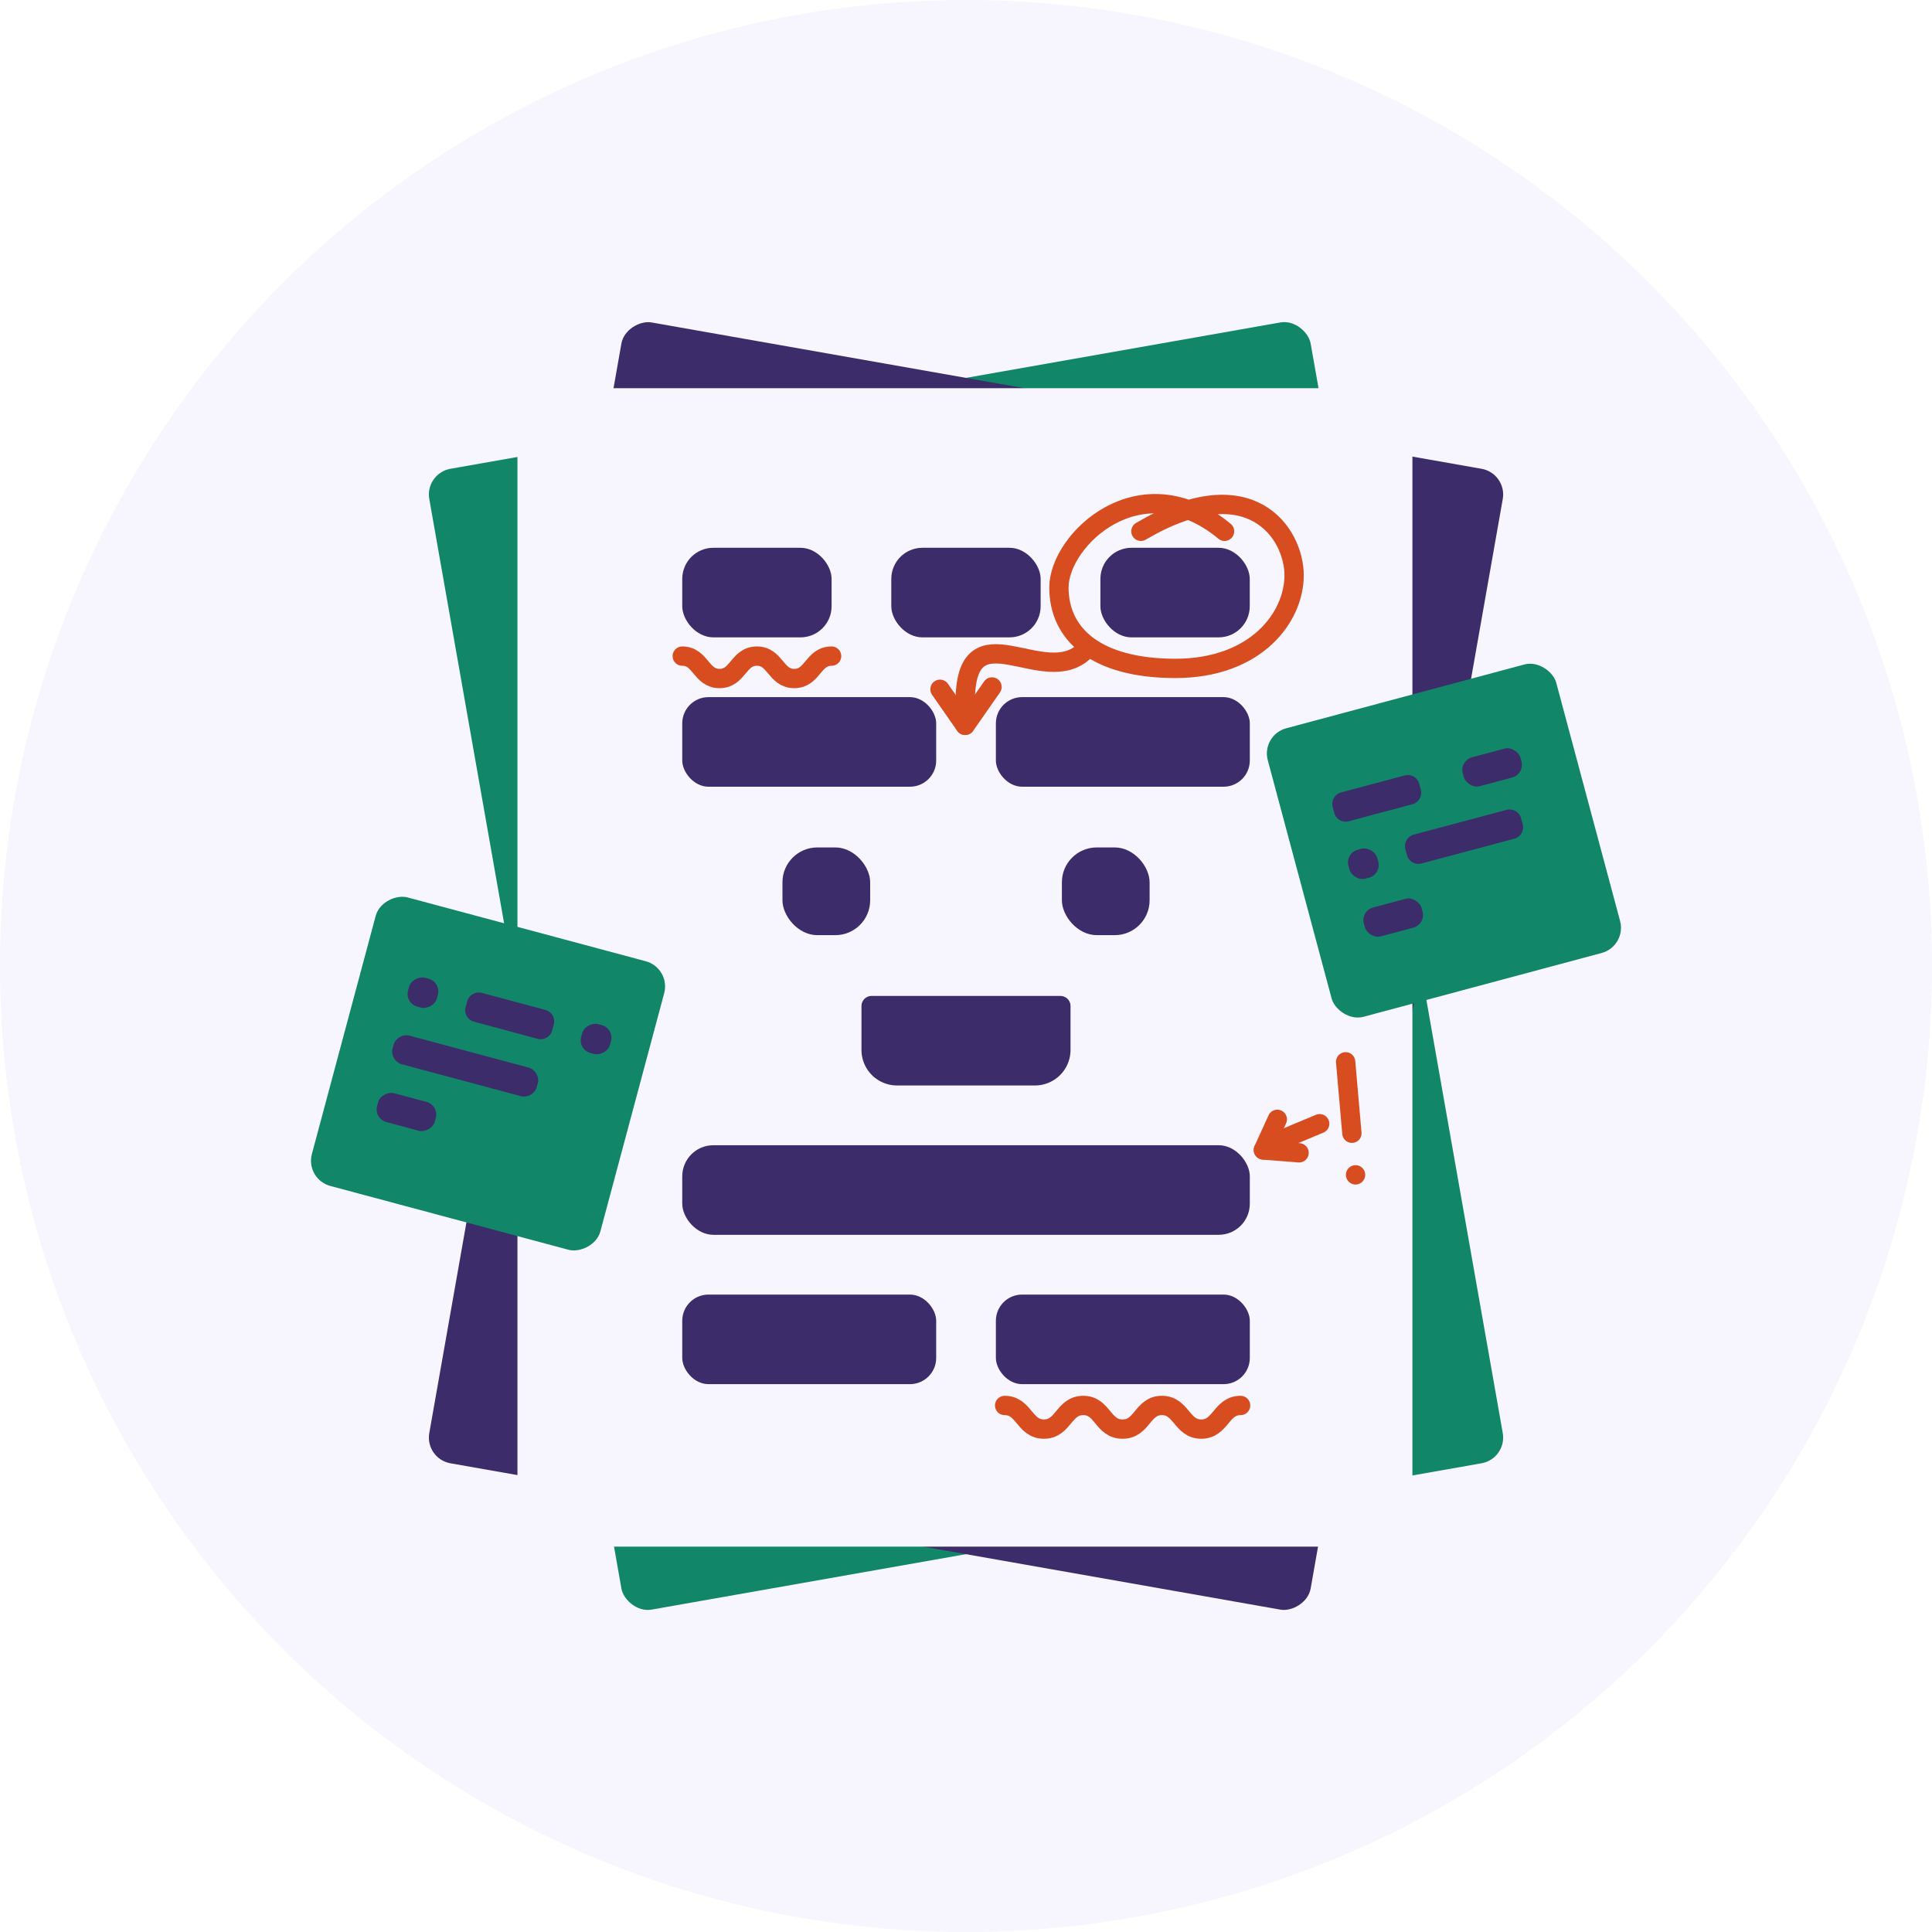 <svg xmlns="http://www.w3.org/2000/svg" width="300" height="300" viewBox="0 0 300 300"><title>editing</title><circle cx="150" cy="150" r="150" fill="#f7f5fd"/><rect x="80.52" y="60.06" width="138.97" height="179.88" rx="4.05" ry="4.05" transform="translate(-23.77 28.33) rotate(-10)" fill="#118669"/><rect x="60.06" y="80.52" width="179.88" height="138.97" rx="4.05" ry="4.05" transform="translate(-23.77 271.68) rotate(-80)" fill="#3c2c6a"/><rect x="80.35" y="60.28" width="138.97" height="179.88" rx="4.05" ry="4.05" fill="#f7f5fd"/><rect x="105.94" y="85.06" width="23.19" height="13.91" rx="4.83" ry="4.83" fill="#3c2c6a"/><rect x="138.4" y="85.06" width="23.19" height="13.91" rx="4.83" ry="4.83" fill="#3c2c6a"/><rect x="170.87" y="85.06" width="23.19" height="13.91" rx="4.83" ry="4.83" fill="#3c2c6a"/><rect x="154.64" y="201.02" width="39.43" height="13.91" rx="4.07" ry="4.07" fill="#3c2c6a"/><rect x="105.94" y="201.02" width="39.43" height="13.91" rx="4.07" ry="4.07" fill="#3c2c6a"/><rect x="154.64" y="108.25" width="39.43" height="13.91" rx="4.07" ry="4.07" fill="#3c2c6a"/><rect x="105.94" y="108.25" width="39.43" height="13.91" rx="4.07" ry="4.07" fill="#3c2c6a"/><rect x="105.94" y="177.83" width="88.13" height="13.91" rx="4.83" ry="4.83" fill="#3c2c6a"/><path d="M139.29,168.55h21.42a5.52,5.52,0,0,0,5.52-5.52h0v-6.8a1.57,1.57,0,0,0-1.56-1.58H135.34a1.57,1.57,0,0,0-1.57,1.57h0V163a5.52,5.52,0,0,0,5.49,5.55Z" fill="#3c2c6a"/><rect x="52.59" y="143.51" width="46.38" height="46.38" rx="4.05" ry="4.05" transform="translate(-104.85 196.76) rotate(-75)" fill="#118669"/><path d="M80.61,170.14l-6.42-1.72-.33-.09-11.2-3A2.11,2.11,0,0,1,60.91,163l.25-.92a2.12,2.12,0,0,1,2.7-1.19l11.2,3,.33.09,6.42,1.72a2.12,2.12,0,0,1,1.75,2.3l-.25.92A2.11,2.11,0,0,1,80.61,170.14Z" fill="#3c2c6a"/><rect x="60.79" y="168.02" width="4.64" height="9.28" rx="2.03" ry="2.03" transform="translate(-120 188.94) rotate(-75)" fill="#3c2c6a"/><path d="M83.45,161.3,79,160.1l-.91-.25-4.49-1.2a1.85,1.85,0,0,1-1.3-2.25l.25-.92a1.87,1.87,0,0,1,2.26-1.31l4.48,1.2.92.25,4.48,1.2a1.85,1.85,0,0,1,1.3,2.26l-.25.92a1.86,1.86,0,0,1-2.27,1.31Z" fill="#3c2c6a"/><rect x="63.36" y="151.82" width="4.64" height="4.64" rx="2.03" ry="2.03" transform="translate(-100.21 177.69) rotate(-75)" fill="#3c2c6a"/><rect x="90.24" y="159.02" width="4.64" height="4.64" rx="2.03" ry="2.03" transform="translate(-87.24 208.99) rotate(-75)" fill="#3c2c6a"/><rect x="201.02" y="107.34" width="46.38" height="46.38" rx="4.05" ry="4.05" transform="translate(-26.14 62.48) rotate(-15)" fill="#118669"/><rect x="211.7" y="140.16" width="9.28" height="4.64" rx="2.03" ry="2.03" transform="translate(-29.51 60.85) rotate(-15)" fill="#3c2c6a"/><rect x="227.06" y="116.84" width="9.28" height="4.64" rx="2.03" ry="2.03" transform="translate(-22.95 64.03) rotate(-15)" fill="#3c2c6a"/><path d="M219.32,124.88l-4.48,1.2-.92.24-4.48,1.2a1.84,1.84,0,0,1-2.26-1.29h0l-.24-.92a1.85,1.85,0,0,1,1.3-2.26l4.48-1.2.92-.24,4.48-1.2a1.85,1.85,0,0,1,2.26,1.3l.24.92A1.85,1.85,0,0,1,219.32,124.88Z" fill="#3c2c6a"/><path d="M235.16,130.23,230,131.61l-.27.07-9,2.4a1.85,1.85,0,0,1-2.26-1.3l-.24-.92a1.85,1.85,0,0,1,1.3-2.26l9-2.4.27-.07,5.13-1.38a1.87,1.87,0,0,1,2.26,1.31l.25.92A1.84,1.84,0,0,1,235.16,130.23Z" fill="#3c2c6a"/><rect x="209.38" y="131.8" width="4.64" height="4.64" rx="2.03" ry="2.03" transform="translate(-27.5 59.36) rotate(-15)" fill="#3c2c6a"/><path d="M198.58,177.16c2.61-1.13,1.16-.5,6.34-2.67" fill="none" stroke="#d74d1f" stroke-linecap="round" stroke-linejoin="round" stroke-width="3"/><line x1="201.72" y1="179.01" x2="196.18" y2="178.57" fill="none" stroke="#d74d1f" stroke-linecap="round" stroke-linejoin="round" stroke-width="3"/><line x1="198.34" y1="173.81" x2="196.18" y2="178.56" fill="none" stroke="#d74d1f" stroke-linecap="round" stroke-linejoin="round" stroke-width="3"/><path d="M190.15,82.5c-13-10.78-25.72,1.26-25.72,8.73,0,7.08,5.5,12.56,18.13,12.56h-.08c12.63,0,18.47-8,18.47-14.45s-6.69-16.89-23.79-6.84" fill="none" stroke="#d74d1f" stroke-linecap="round" stroke-linejoin="round" stroke-width="3"/><path d="M149.88,109c0-15,12.29-1.67,18.6-8" fill="none" stroke="#d74d1f" stroke-linecap="round" stroke-linejoin="round" stroke-width="3"/><line x1="154.04" y1="106.67" x2="149.88" y2="112.63" fill="none" stroke="#d74d1f" stroke-linecap="round" stroke-linejoin="round" stroke-width="3"/><line x1="145.96" y1="107.03" x2="149.86" y2="112.63" fill="none" stroke="#d74d1f" stroke-linecap="round" stroke-linejoin="round" stroke-width="3"/><path d="M105.94,101.88c2.89,0,2.89,3.48,5.79,3.48s2.9-3.48,5.8-3.48,2.9,3.48,5.8,3.48,2.9-3.48,5.8-3.48" fill="none" stroke="#d74d1f" stroke-linecap="round" stroke-linejoin="round" stroke-width="3"/><path d="M156,218.24c3.05,0,3.05,3.67,6.1,3.67s3.06-3.67,6.11-3.67,3,3.67,6.1,3.67,3.06-3.67,6.11-3.67,3.06,3.67,6.11,3.67,3.06-3.67,6.11-3.67" fill="none" stroke="#d74d1f" stroke-linecap="round" stroke-linejoin="round" stroke-width="3"/><line x1="208.95" y1="164.88" x2="209.92" y2="175.97" fill="none" stroke="#d74d1f" stroke-linecap="round" stroke-linejoin="round" stroke-width="3"/><line x1="210.49" y1="182.43" x2="210.49" y2="182.43" fill="none" stroke="#d74d1f" stroke-linecap="round" stroke-linejoin="round" stroke-width="3"/><rect x="121.5" y="131.59" width="13.62" height="13.62" rx="5.41" ry="5.41" fill="#3c2c6a"/><rect x="164.89" y="131.59" width="13.62" height="13.62" rx="5.41" ry="5.41" fill="#3c2c6a"/></svg>